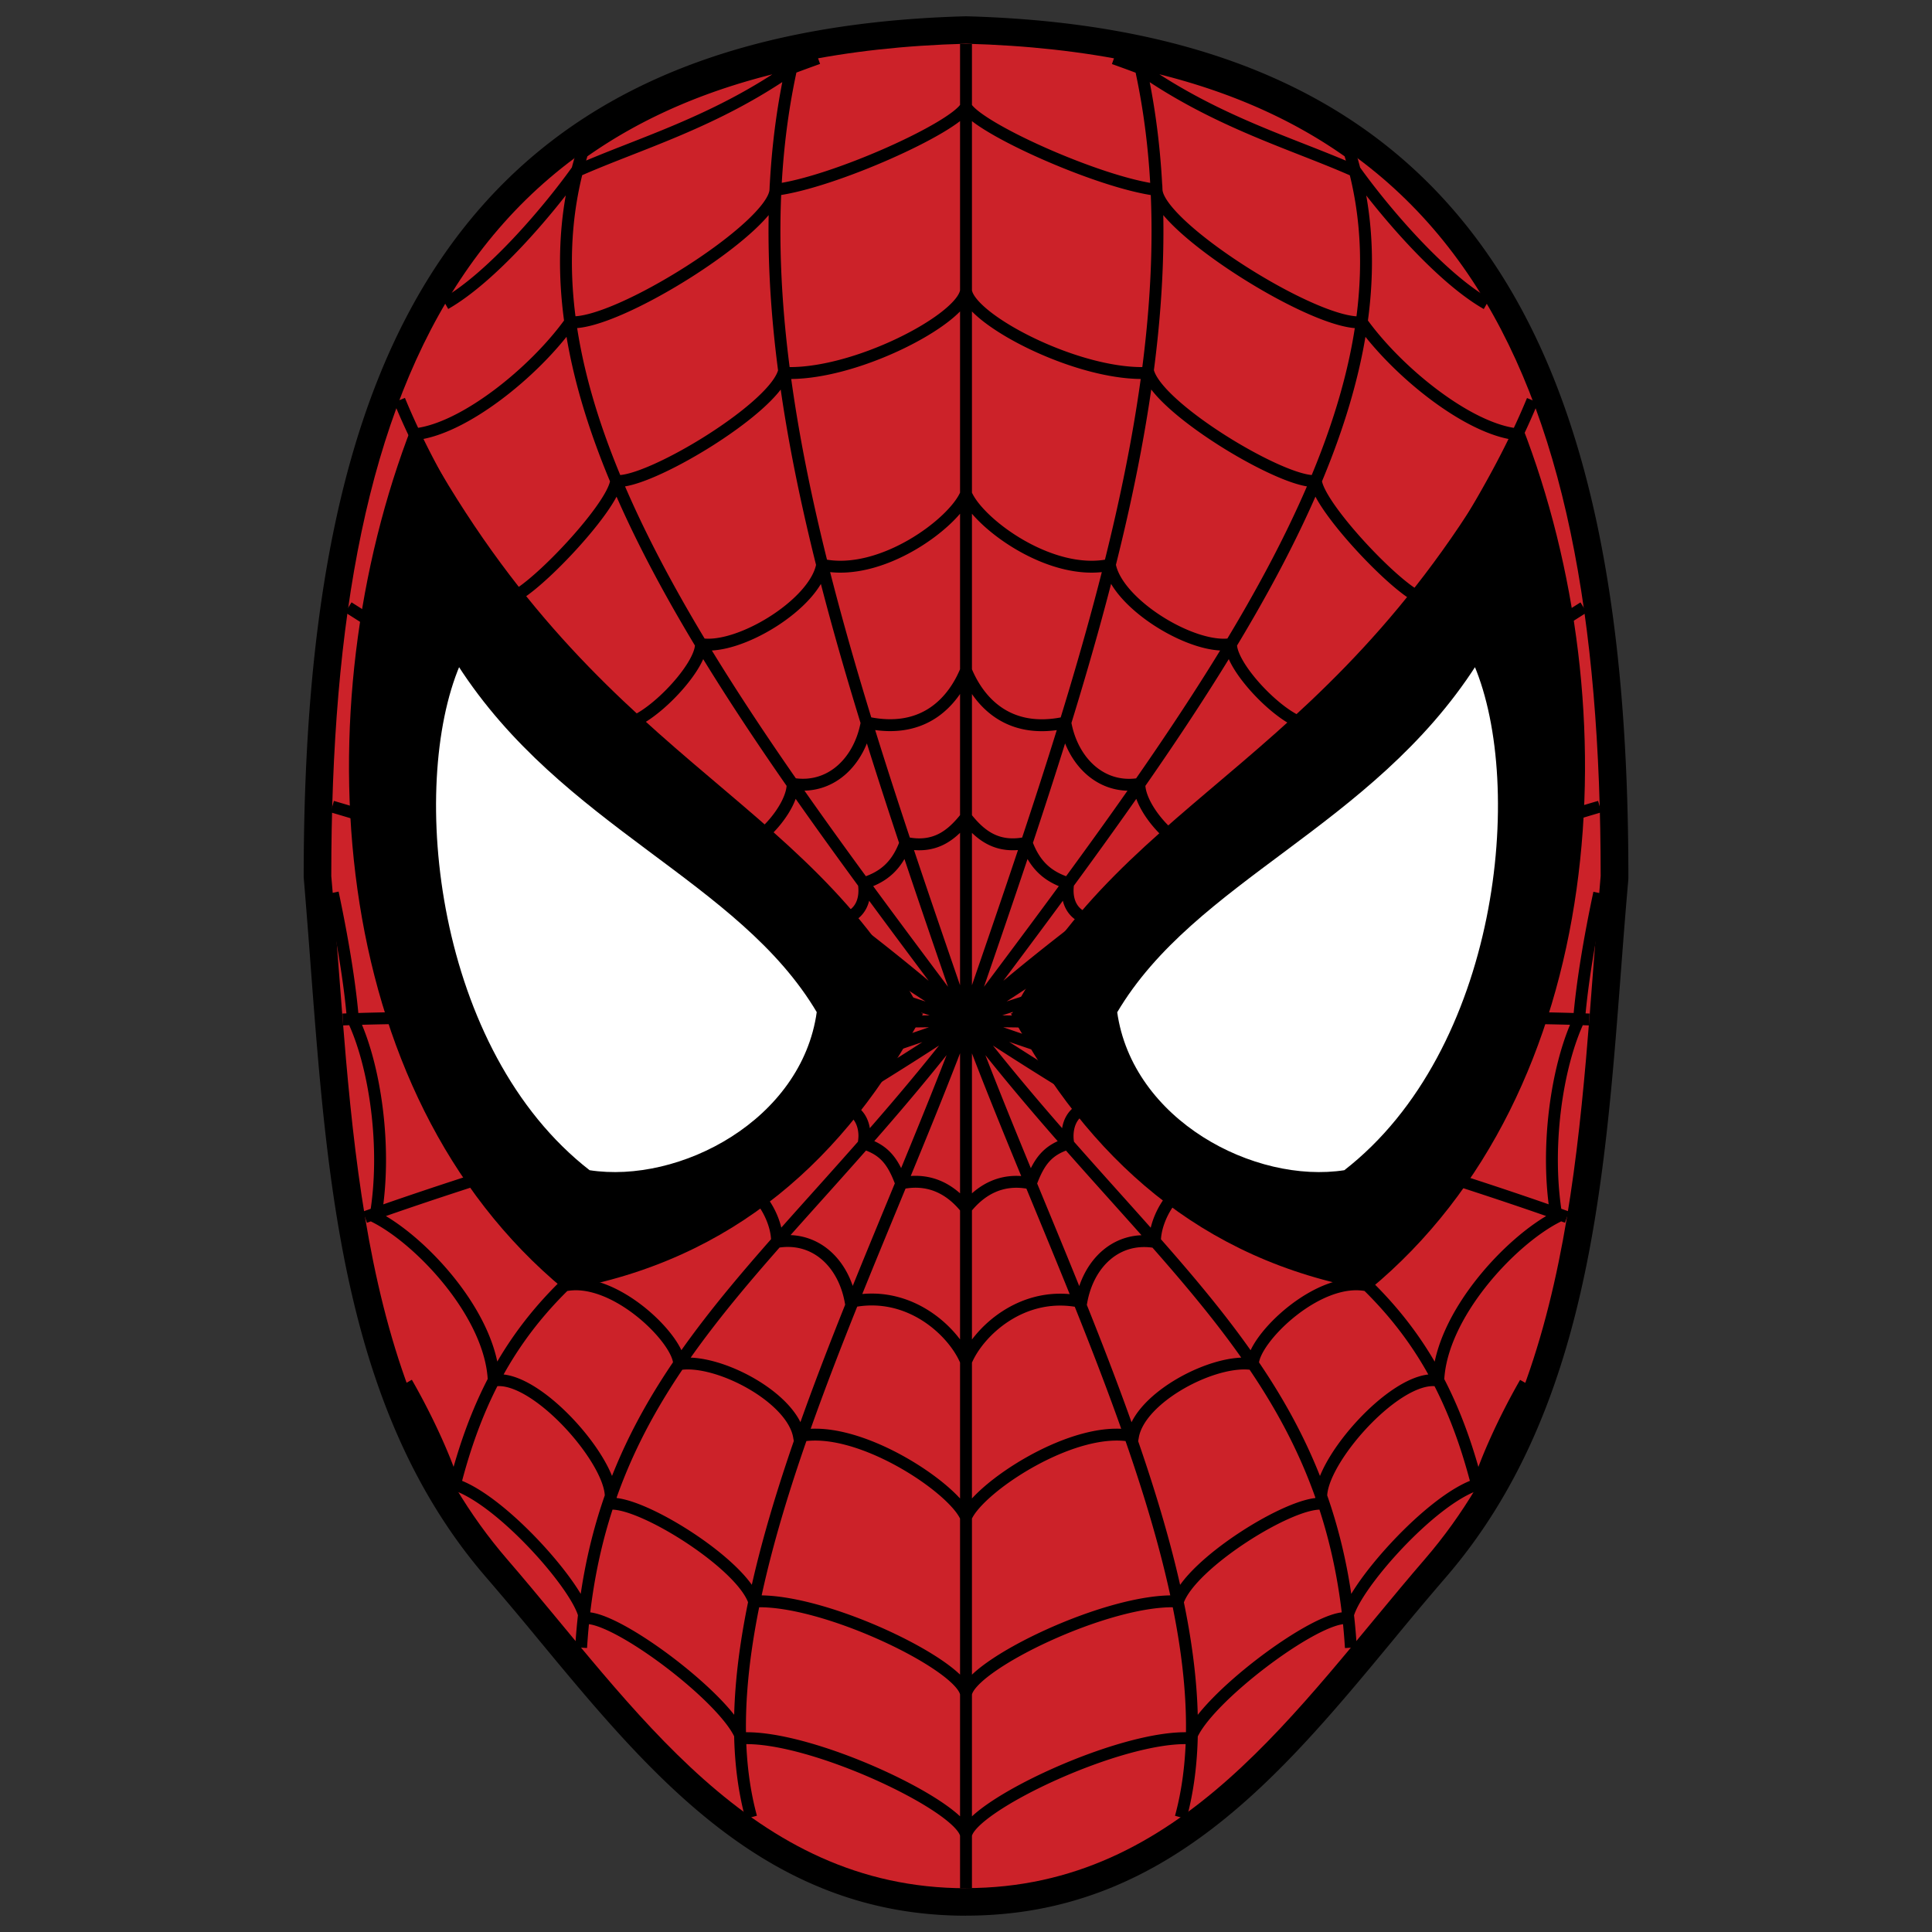 <svg width="32" height="32" zoomAndPan="disable" preserveAspectRatio="xmaxYmax" xmlns="http://www.w3.org/2000/svg"><rect width="100%" height="100%" fill="#333333" stroke="none"/><path d="M9.62 26.57c1.738 2.1 3.515 4.25 6.38 4.25 2.865 0 4.642-2.15 6.38-4.25.306-.37.612-.74.853-1.02l.014-.016c2.148-2.486 2.42-6.077 2.685-9.537.04-.514.078-1.025.117-1.475l.003-.05c-.003-4.126-.578-7.422-2.128-9.692C22.4 2.547 19.893 1.287 16 1.18c-3.893.107-6.4 1.367-7.925 3.6-1.55 2.27-2.125 5.566-2.13 9.692.043.47.083.995.123 1.525.264 3.46.537 7.05 2.684 9.537.244.282.555.658.868 1.036zM16 31.73c-3.3 0-5.216-2.32-7.09-4.585a57.897 57.897 0 0 0-.857-1.018C5.71 23.415 5.425 19.67 5.15 16.06a158.3 158.3 0 0 0-.12-1.532c0-4.336.616-7.81 2.285-10.255C9.013 1.786 11.76.385 15.99.27h.02c4.23.115 6.977 1.516 8.675 4.003 1.67 2.445 2.286 5.92 2.286 10.236v.036a5.198 5.198 0 0 0-.003.05c-.046.52-.082.99-.118 1.465-.275 3.61-.56 7.354-2.903 10.066-.336.39-.596.703-.857 1.02-1.874 2.265-3.79 4.583-7.09 4.583z"/><path d="M16 31.275c-3.572 0-5.485-3-7.597-5.445-2.57-2.974-2.564-7.35-2.916-11.32C5.487 6.047 7.87.942 16 .724c8.13.218 10.512 5.323 10.512 13.784-.35 3.97-.346 8.346-2.915 11.32-2.113 2.446-4.026 5.445-7.597 5.445z" fill-rule="evenodd" clip-rule="evenodd" fill="#cc2229"/><path d="M9.645 2.528c-1.31 4.18 2.345 9.03 6.355 14.378 4.01-5.348 7.664-10.197 6.355-14.378-.956-.68-2.105-1.175-3.478-1.475C19.91 5.6 18.053 10.956 16 16.906c-2.053-5.95-3.912-11.305-2.877-15.853-1.373.3-2.523.796-3.478 1.475zm6.358 11.006L16 13.54m.003-.006l.02.025.007.007m-.03-.03c-.228.287-.505.53-1.003.423-.136.37-.35.563-.69.67.043.28-.058.497-.287.58M16 13.537l.02.025c.223.275.5.5.983.397.136.37.35.563.69.67-.043.28.058.497.286.58M16 11.104c-.2.487-.673 1.074-1.645.863-.115.647-.598 1.12-1.227 1.016.008.406-.613 1.098-1.007 1.083M16 11.105c.2.487.674 1.074 1.645.863.115.647.6 1.12 1.227 1.016-.008.406.613 1.098 1.008 1.083M16 8.18c-.2.487-1.412 1.385-2.383 1.175-.115.647-1.38 1.417-2.007 1.313.007.406-.915 1.346-1.31 1.332M16 8.18c.2.487 1.412 1.385 2.383 1.175.116.647 1.38 1.417 2.007 1.313-.007.406.916 1.346 1.31 1.332M16 4.816c-.064.477-1.87 1.42-3.023 1.36-.206.623-2.262 1.847-2.773 1.79-.05.458-1.52 1.986-1.81 1.953M16 1.767c-.193.352-2.193 1.254-3.156 1.377-.025.61-2.645 2.262-3.4 2.192-.595.83-1.765 1.77-2.568 1.856M16 1.768c.194.352 2.193 1.254 3.156 1.377.025.61 2.645 2.262 3.4 2.192.595.83 1.765 1.77 2.57 1.856M16 4.816c.064.477 1.87 1.42 3.023 1.36.206.623 2.262 1.847 2.773 1.79.05.458 1.52 1.986 1.81 1.953M13.55.966c-.14.05-.277.1-.41.15-1.297.915-2.575 1.266-3.592 1.72-.482.672-1.41 1.76-2.173 2.196M18.45.968c.14.05.278.1.41.15 1.298.914 2.575 1.265 3.592 1.72.482.67 1.41 1.76 2.173 2.195M6.045 20.16c2.52-.902 5.792-1.798 9.955-3.254m9.954 3.253c-2.52-.902-5.79-1.798-9.954-3.254M12.442 30.1c-.94-3.456 1.918-8.775 3.558-13.193M9.625 27.29c.285-4.59 3.24-6.295 6.375-10.384m-8.47 7.707c1.008-3.99 3.563-4.444 8.47-7.707m6.375 10.385c-.285-4.59-3.24-6.295-6.375-10.384m8.47 7.707c-1.01-3.99-3.564-4.444-8.47-7.707M5.77 10.06c2.553 1.612 5.912 4.052 10.23 6.846M5.503 13.36c2.586.753 6.027 2.13 10.497 3.546m-10.324-.02c2.565-.1 5.954.106 10.324.02m10.23-6.845c-2.553 1.612-5.912 4.052-10.23 6.846m10.497-3.547c-2.586.753-6.028 2.13-10.497 3.546m10.324-.02c-2.565-.1-5.954.106-10.324.02m0 3.108l.02-.025.003-.005m-.023.03c-.228-.287-.576-.52-1.074-.414-.136-.368-.28-.554-.618-.66.042-.28-.06-.514-.288-.596.23.082.33.3.288.578M16 20.014c.227-.286.576-.52 1.074-.413.136-.368.28-.554.618-.66-.042-.28.058-.514.287-.596-.23.082-.33.3-.288.578M16 22.548c-.2-.488-.938-1.196-1.91-.986-.115-.647-.592-1.097-1.22-.992.008-.406-.355-1-.75-.985M16 25.132c-.2-.488-1.794-1.553-2.766-1.343-.115-.648-1.358-1.298-1.986-1.194.007-.406-1.098-1.5-1.92-1.298M16 28.058c-.064-.476-2.36-1.593-3.51-1.533-.207-.624-1.883-1.673-2.395-1.617.21-.52-1.197-2.177-1.917-2.04-.044-1.08-1.188-2.313-1.96-2.71.197-1.13-.003-2.506-.373-3.28-.05-.6-.173-1.333-.333-2.09M16 30.398c-.064-.476-2.57-1.667-3.72-1.606-.207-.624-2.085-2.046-2.596-1.99-.05-.457-1.383-1.984-2.17-2.22m-.013-.02c-.113-.364-.39-1.005-.765-1.66M16 22.55c.2-.488.938-1.196 1.91-.986.115-.647.592-1.097 1.22-.992-.007-.406.355-1 .75-.985M16 25.132c.2-.488 1.794-1.553 2.766-1.343.115-.648 1.358-1.298 1.987-1.194-.008-.406 1.097-1.5 1.92-1.298M6.616 6.628c.29.706.682 1.432 1.14 2.18-.458-.748-.85-1.474-1.14-2.18M16 16.906a.092.092 0 0 1 .006-.005M7.852 10.07c1.857 2.55 4.926 3.976 8.148 6.838m9.383-10.278c-.29.706-.682 1.432-1.14 2.18.458-.748.85-1.474 1.14-2.18m-1.235 3.44c-1.857 2.55-4.927 3.976-8.148 6.838m0-16.18v30.55m3.557-1.177c.94-3.456-1.918-8.775-3.557-13.193m0 11.152c.064-.478 2.36-1.595 3.51-1.535.207-.624 1.884-1.673 2.395-1.617-.21-.52 1.198-2.177 1.917-2.04.044-1.08 1.188-2.313 1.96-2.71-.197-1.13.003-2.506.373-3.28.05-.598.172-1.33.333-2.087M16 30.4c.064-.478 2.57-1.67 3.72-1.608.207-.624 2.085-2.046 2.596-1.99.05-.456 1.383-1.984 2.17-2.22m.013-.02c.114-.365.39-1.005.764-1.658" fill="none" stroke="#000000" stroke-width=".197" stroke-miterlimit="2.613"/><path d="M15.258 16.804c-1.924-3.7-5.426-4.148-8.413-9.75-1.82 4.673-1.433 11.03 2.516 14.29 2.782-.49 4.64-2.184 5.898-4.54z" fill-rule="evenodd" clip-rule="evenodd" stroke="#000000" stroke-width=".039" stroke-miterlimit="2.613"/><path d="M13.55 16.763c-1.3-2.202-4.226-3.073-5.95-5.754-.855 2.014-.415 6.397 2.158 8.392 1.502.234 3.54-.833 3.79-2.64z" fill-rule="evenodd" clip-rule="evenodd" fill="#ffffff" stroke="#000000" stroke-width=".039" stroke-miterlimit="2.613"/><path d="M16.775 16.804c1.924-3.7 5.426-4.148 8.414-9.75 1.82 4.673 1.43 11.03-2.518 14.29-2.78-.49-4.64-2.184-5.897-4.54z" fill-rule="evenodd" clip-rule="evenodd" stroke="#000000" stroke-width=".039" stroke-miterlimit="2.613"/><path d="M18.484 16.763c1.3-2.202 4.225-3.073 5.95-5.754.854 2.014.414 6.397-2.16 8.392-1.5.234-3.538-.833-3.79-2.64z" fill-rule="evenodd" clip-rule="evenodd" fill="#ffffff" stroke="#000000" stroke-width=".039" stroke-miterlimit="2.613"/></svg>